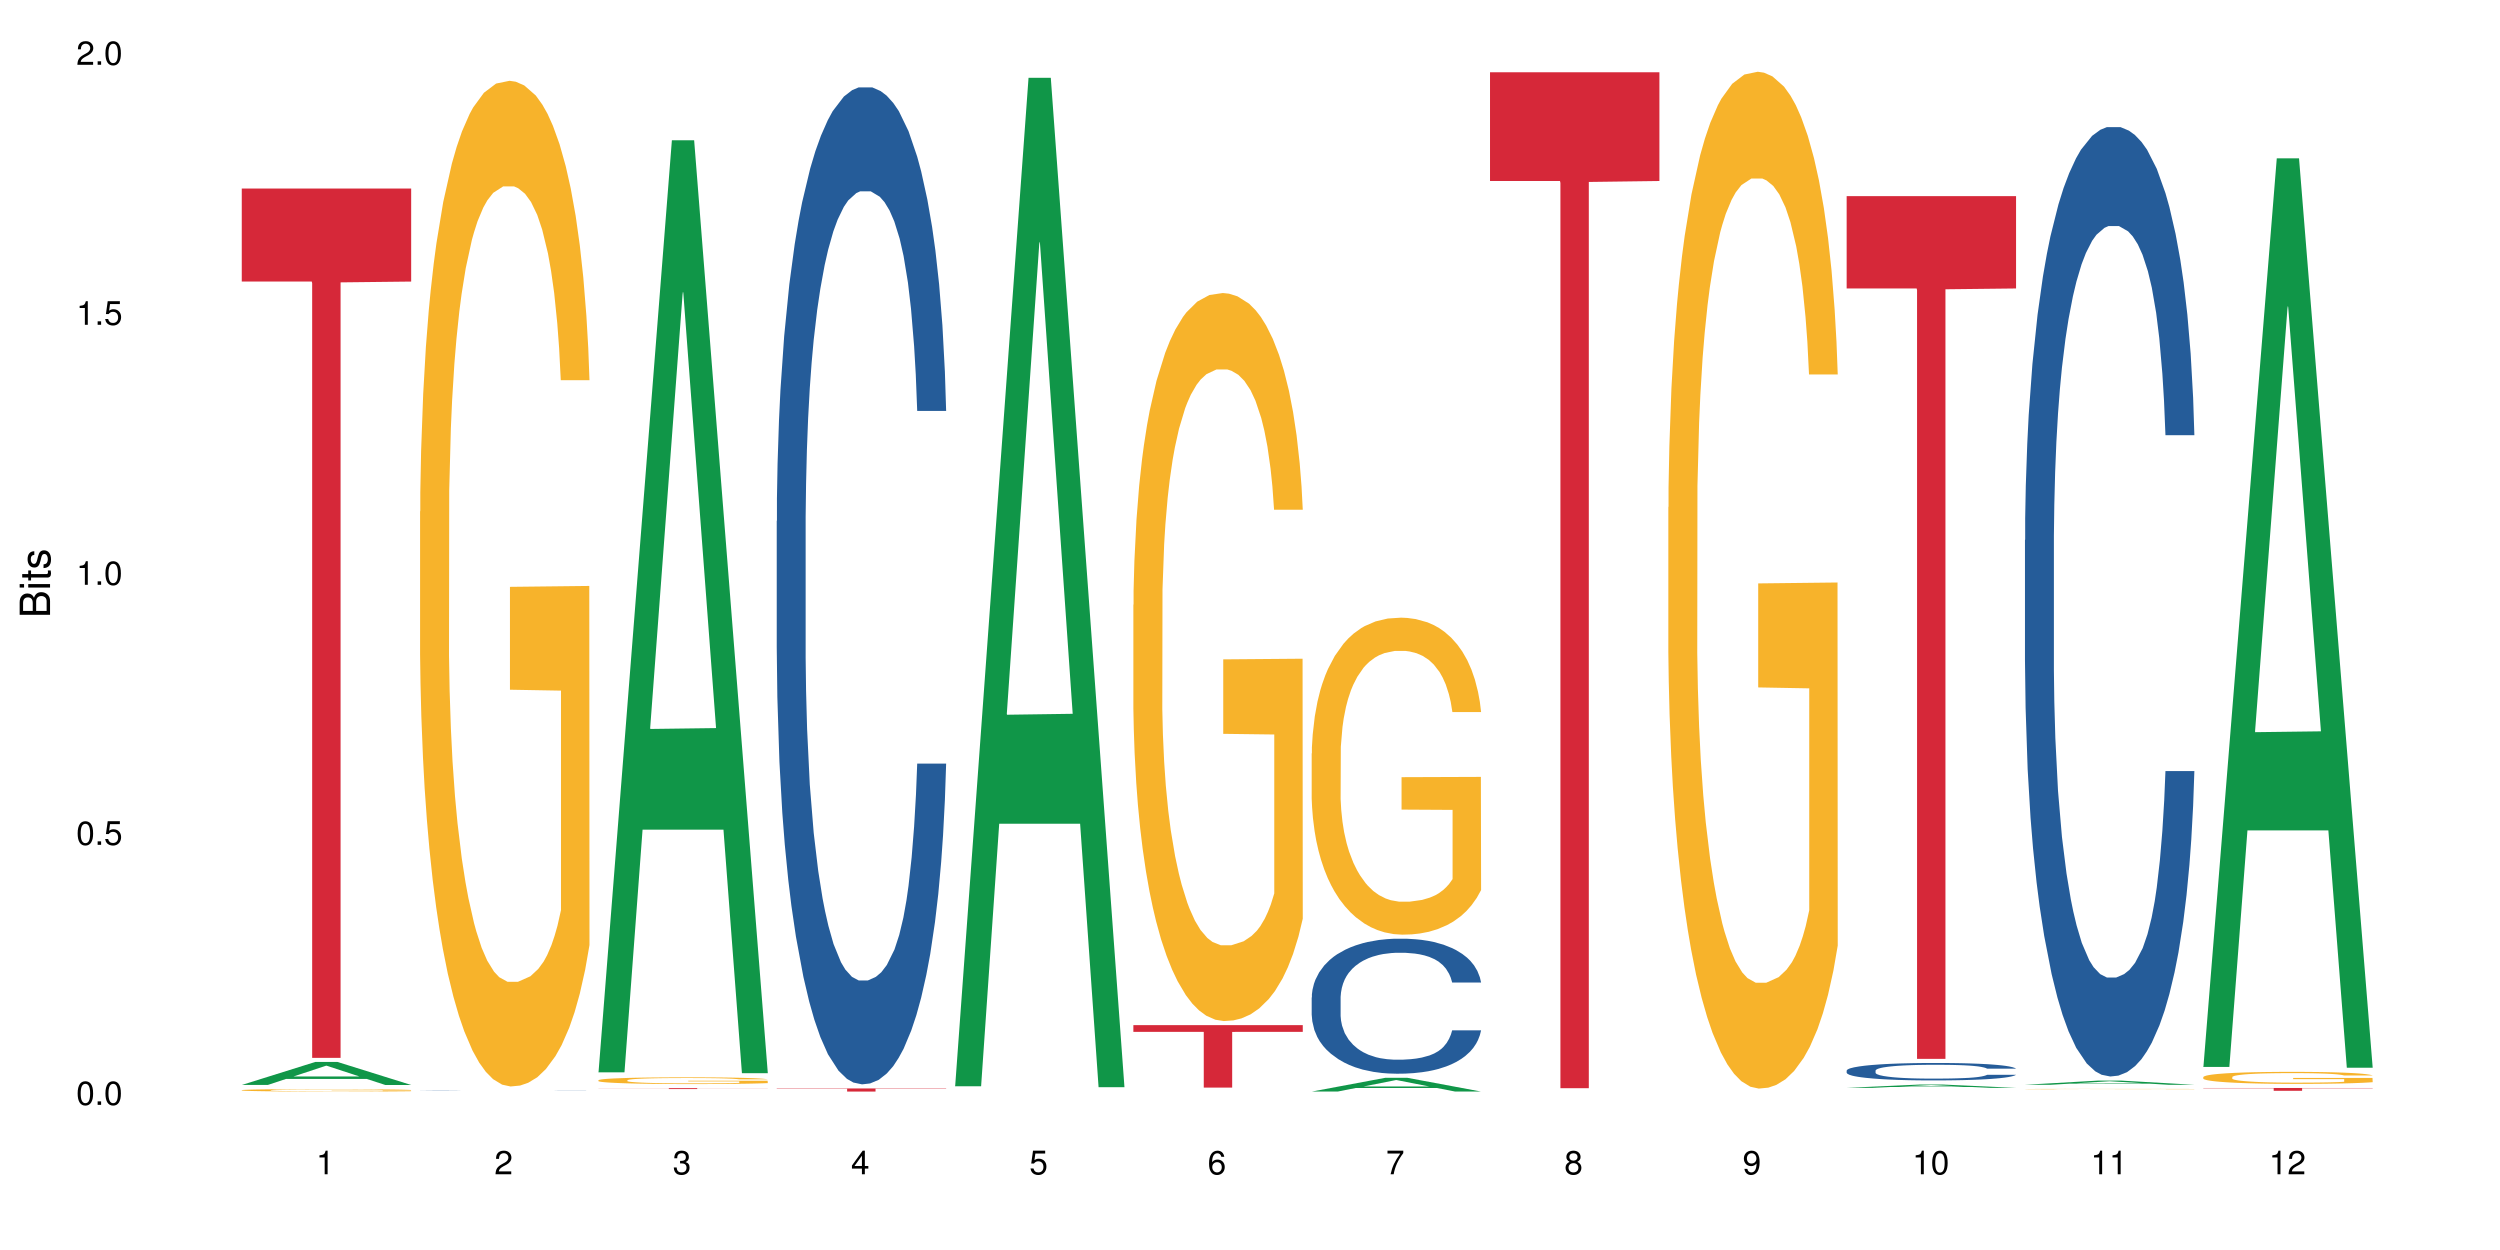 <?xml version="1.0" encoding="UTF-8"?>
<svg xmlns="http://www.w3.org/2000/svg" xmlns:xlink="http://www.w3.org/1999/xlink" width="720pt" height="360pt" viewBox="0 0 720 360" version="1.1">
<defs>
<g>
<symbol overflow="visible" id="glyph0-0">
<path style="stroke:none;" d=""/>
</symbol>
<symbol overflow="visible" id="glyph0-1">
<path style="stroke:none;" d="M 2.641 -6.797 C 2 -6.797 1.422 -6.531 1.078 -6.047 C 0.641 -5.453 0.406 -4.547 0.406 -3.297 C 0.406 -1 1.188 0.219 2.641 0.219 C 4.078 0.219 4.859 -1 4.859 -3.234 C 4.859 -4.562 4.656 -5.438 4.203 -6.047 C 3.844 -6.531 3.281 -6.797 2.641 -6.797 Z M 2.641 -6.047 C 3.547 -6.047 4 -5.125 4 -3.312 C 4 -1.375 3.562 -0.484 2.625 -0.484 C 1.734 -0.484 1.281 -1.422 1.281 -3.281 C 1.281 -5.141 1.734 -6.047 2.641 -6.047 Z M 2.641 -6.047 "/>
</symbol>
<symbol overflow="visible" id="glyph0-2">
<path style="stroke:none;" d="M 1.828 -1 L 0.828 -1 L 0.828 0 L 1.828 0 Z M 1.828 -1 "/>
</symbol>
<symbol overflow="visible" id="glyph0-3">
<path style="stroke:none;" d="M 4.562 -6.797 L 1.062 -6.797 L 0.547 -3.094 L 1.328 -3.094 C 1.719 -3.562 2.047 -3.734 2.578 -3.734 C 3.484 -3.734 4.062 -3.109 4.062 -2.094 C 4.062 -1.125 3.484 -0.531 2.578 -0.531 C 1.828 -0.531 1.375 -0.906 1.188 -1.672 L 0.328 -1.672 C 0.453 -1.109 0.547 -0.844 0.75 -0.594 C 1.125 -0.078 1.828 0.219 2.594 0.219 C 3.969 0.219 4.922 -0.781 4.922 -2.219 C 4.922 -3.562 4.031 -4.484 2.719 -4.484 C 2.25 -4.484 1.859 -4.359 1.469 -4.062 L 1.734 -5.969 L 4.562 -5.969 Z M 4.562 -6.797 "/>
</symbol>
<symbol overflow="visible" id="glyph0-4">
<path style="stroke:none;" d="M 2.484 -4.844 L 2.484 0 L 3.328 0 L 3.328 -6.797 L 2.766 -6.797 C 2.469 -5.75 2.281 -5.609 0.984 -5.453 L 0.984 -4.844 Z M 2.484 -4.844 "/>
</symbol>
<symbol overflow="visible" id="glyph0-5">
<path style="stroke:none;" d="M 4.859 -0.828 L 1.281 -0.828 C 1.359 -1.391 1.672 -1.75 2.5 -2.234 L 3.469 -2.75 C 4.406 -3.266 4.906 -3.969 4.906 -4.812 C 4.906 -5.375 4.672 -5.906 4.266 -6.266 C 3.859 -6.625 3.375 -6.797 2.719 -6.797 C 1.859 -6.797 1.219 -6.5 0.844 -5.922 C 0.609 -5.562 0.5 -5.125 0.484 -4.438 L 1.328 -4.438 C 1.359 -4.906 1.406 -5.188 1.531 -5.406 C 1.75 -5.812 2.188 -6.062 2.703 -6.062 C 3.469 -6.062 4.031 -5.516 4.031 -4.781 C 4.031 -4.25 3.719 -3.797 3.125 -3.438 L 2.234 -2.938 C 0.812 -2.141 0.406 -1.5 0.328 0 L 4.859 0 Z M 4.859 -0.828 "/>
</symbol>
<symbol overflow="visible" id="glyph0-6">
<path style="stroke:none;" d="M 2.125 -3.125 L 2.578 -3.125 C 3.516 -3.125 3.984 -2.703 3.984 -1.891 C 3.984 -1.031 3.469 -0.531 2.578 -0.531 C 1.656 -0.531 1.203 -0.984 1.156 -1.969 L 0.312 -1.969 C 0.344 -1.422 0.438 -1.078 0.609 -0.766 C 0.953 -0.109 1.625 0.219 2.547 0.219 C 3.953 0.219 4.859 -0.609 4.859 -1.906 C 4.859 -2.766 4.516 -3.25 3.703 -3.516 C 4.344 -3.766 4.656 -4.25 4.656 -4.938 C 4.656 -6.109 3.875 -6.797 2.578 -6.797 C 1.203 -6.797 0.484 -6.047 0.453 -4.609 L 1.297 -4.609 C 1.312 -5.016 1.344 -5.25 1.453 -5.453 C 1.641 -5.828 2.062 -6.062 2.594 -6.062 C 3.344 -6.062 3.797 -5.625 3.797 -4.906 C 3.797 -4.422 3.609 -4.141 3.25 -3.984 C 3.016 -3.891 2.719 -3.844 2.125 -3.844 Z M 2.125 -3.125 "/>
</symbol>
<symbol overflow="visible" id="glyph0-7">
<path style="stroke:none;" d="M 3.141 -1.625 L 3.141 0 L 3.984 0 L 3.984 -1.625 L 4.984 -1.625 L 4.984 -2.391 L 3.984 -2.391 L 3.984 -6.797 L 3.359 -6.797 L 0.266 -2.516 L 0.266 -1.625 Z M 3.141 -2.391 L 1 -2.391 L 3.141 -5.359 Z M 3.141 -2.391 "/>
</symbol>
<symbol overflow="visible" id="glyph0-8">
<path style="stroke:none;" d="M 4.781 -5.031 C 4.609 -6.141 3.891 -6.797 2.844 -6.797 C 2.094 -6.797 1.422 -6.438 1.031 -5.828 C 0.609 -5.172 0.406 -4.344 0.406 -3.094 C 0.406 -1.953 0.578 -1.234 0.984 -0.625 C 1.359 -0.078 1.953 0.219 2.703 0.219 C 3.984 0.219 4.922 -0.734 4.922 -2.078 C 4.922 -3.344 4.062 -4.234 2.844 -4.234 C 2.172 -4.234 1.641 -3.969 1.281 -3.469 C 1.281 -5.125 1.828 -6.047 2.797 -6.047 C 3.391 -6.047 3.797 -5.672 3.938 -5.031 Z M 2.734 -3.484 C 3.547 -3.484 4.062 -2.922 4.062 -2 C 4.062 -1.156 3.484 -0.531 2.703 -0.531 C 1.922 -0.531 1.328 -1.188 1.328 -2.047 C 1.328 -2.891 1.906 -3.484 2.734 -3.484 Z M 2.734 -3.484 "/>
</symbol>
<symbol overflow="visible" id="glyph0-9">
<path style="stroke:none;" d="M 4.984 -6.797 L 0.438 -6.797 L 0.438 -5.969 L 4.109 -5.969 C 2.5 -3.656 1.828 -2.234 1.328 0 L 2.219 0 C 2.594 -2.172 3.453 -4.047 4.984 -6.094 Z M 4.984 -6.797 "/>
</symbol>
<symbol overflow="visible" id="glyph0-10">
<path style="stroke:none;" d="M 3.75 -3.578 C 4.453 -4 4.688 -4.344 4.688 -4.984 C 4.688 -6.047 3.844 -6.797 2.641 -6.797 C 1.438 -6.797 0.594 -6.047 0.594 -4.984 C 0.594 -4.359 0.828 -4.016 1.516 -3.578 C 0.734 -3.203 0.359 -2.641 0.359 -1.891 C 0.359 -0.641 1.297 0.219 2.641 0.219 C 3.984 0.219 4.922 -0.641 4.922 -1.875 C 4.922 -2.641 4.531 -3.203 3.75 -3.578 Z M 2.641 -6.047 C 3.359 -6.047 3.812 -5.625 3.812 -4.969 C 3.812 -4.344 3.344 -3.922 2.641 -3.922 C 1.922 -3.922 1.453 -4.344 1.453 -4.984 C 1.453 -5.625 1.922 -6.047 2.641 -6.047 Z M 2.641 -3.203 C 3.484 -3.203 4.062 -2.672 4.062 -1.875 C 4.062 -1.062 3.484 -0.531 2.625 -0.531 C 1.797 -0.531 1.219 -1.078 1.219 -1.875 C 1.219 -2.672 1.797 -3.203 2.641 -3.203 Z M 2.641 -3.203 "/>
</symbol>
<symbol overflow="visible" id="glyph0-11">
<path style="stroke:none;" d="M 0.516 -1.547 C 0.672 -0.438 1.406 0.219 2.438 0.219 C 3.188 0.219 3.859 -0.141 4.266 -0.75 C 4.688 -1.406 4.891 -2.25 4.891 -3.484 C 4.891 -4.625 4.703 -5.359 4.312 -5.953 C 3.938 -6.5 3.344 -6.797 2.594 -6.797 C 1.297 -6.797 0.359 -5.844 0.359 -4.516 C 0.359 -3.25 1.234 -2.344 2.453 -2.344 C 3.094 -2.344 3.562 -2.578 4.016 -3.109 C 4 -1.453 3.469 -0.531 2.5 -0.531 C 1.906 -0.531 1.484 -0.906 1.359 -1.547 Z M 2.578 -6.062 C 3.375 -6.062 3.969 -5.406 3.969 -4.531 C 3.969 -3.688 3.375 -3.094 2.547 -3.094 C 1.734 -3.094 1.234 -3.672 1.234 -4.578 C 1.234 -5.438 1.797 -6.062 2.578 -6.062 Z M 2.578 -6.062 "/>
</symbol>
<symbol overflow="visible" id="glyph1-0">
<path style="stroke:none;" d=""/>
</symbol>
<symbol overflow="visible" id="glyph1-1">
<path style="stroke:none;" d="M 0 -0.953 L 0 -4.891 C 0 -5.719 -0.234 -6.344 -0.734 -6.797 C -1.188 -7.234 -1.812 -7.469 -2.5 -7.469 C -3.547 -7.469 -4.188 -7 -4.625 -5.875 C -4.984 -6.672 -5.641 -7.094 -6.531 -7.094 C -7.156 -7.094 -7.734 -6.859 -8.141 -6.391 C -8.562 -5.938 -8.75 -5.344 -8.75 -4.5 L -8.75 -0.953 Z M -4.984 -2.062 L -7.766 -2.062 L -7.766 -4.219 C -7.766 -4.844 -7.688 -5.203 -7.453 -5.5 C -7.219 -5.812 -6.859 -5.969 -6.375 -5.969 C -5.906 -5.969 -5.531 -5.812 -5.297 -5.5 C -5.062 -5.203 -4.984 -4.844 -4.984 -4.219 Z M -0.984 -2.062 L -4 -2.062 L -4 -4.781 C -4 -5.328 -3.859 -5.688 -3.578 -5.953 C -3.297 -6.219 -2.922 -6.359 -2.484 -6.359 C -2.062 -6.359 -1.688 -6.219 -1.406 -5.953 C -1.109 -5.688 -0.984 -5.328 -0.984 -4.781 Z M -0.984 -2.062 "/>
</symbol>
<symbol overflow="visible" id="glyph1-2">
<path style="stroke:none;" d="M -6.281 -1.797 L -6.281 -0.797 L 0 -0.797 L 0 -1.797 Z M -8.75 -1.797 L -8.75 -0.797 L -7.484 -0.797 L -7.484 -1.797 Z M -8.75 -1.797 "/>
</symbol>
<symbol overflow="visible" id="glyph1-3">
<path style="stroke:none;" d="M -6.281 -3.047 L -6.281 -2.016 L -8.016 -2.016 L -8.016 -1.016 L -6.281 -1.016 L -6.281 -0.172 L -5.469 -0.172 L -5.469 -1.016 L -0.719 -1.016 C -0.078 -1.016 0.281 -1.453 0.281 -2.234 C 0.281 -2.469 0.25 -2.719 0.188 -3.047 L -0.641 -3.047 C -0.609 -2.922 -0.594 -2.766 -0.594 -2.562 C -0.594 -2.141 -0.719 -2.016 -1.156 -2.016 L -5.469 -2.016 L -5.469 -3.047 Z M -6.281 -3.047 "/>
</symbol>
<symbol overflow="visible" id="glyph1-4">
<path style="stroke:none;" d="M -4.531 -5.25 C -5.766 -5.25 -6.469 -4.422 -6.469 -2.969 C -6.469 -1.516 -5.719 -0.562 -4.547 -0.562 C -3.562 -0.562 -3.094 -1.062 -2.734 -2.562 L -2.516 -3.484 C -2.344 -4.188 -2.094 -4.469 -1.625 -4.469 C -1.047 -4.469 -0.641 -3.875 -0.641 -3 C -0.641 -2.453 -0.797 -2 -1.062 -1.75 C -1.25 -1.594 -1.422 -1.531 -1.875 -1.469 L -1.875 -0.406 C -0.422 -0.453 0.281 -1.266 0.281 -2.922 C 0.281 -4.5 -0.5 -5.516 -1.719 -5.516 C -2.656 -5.516 -3.172 -4.984 -3.469 -3.734 L -3.703 -2.766 C -3.891 -1.953 -4.156 -1.609 -4.594 -1.609 C -5.172 -1.609 -5.547 -2.125 -5.547 -2.938 C -5.547 -3.75 -5.203 -4.172 -4.531 -4.203 Z M -4.531 -5.25 "/>
</symbol>
</g>
</defs>
<g id="surface93441">
<rect x="0" y="0" width="720" height="360" style="fill:rgb(100%,100%,100%);fill-opacity:1;stroke:none;"/>
<path style=" stroke:none;fill-rule:nonzero;fill:rgb(6.275%,58.824%,28.235%);fill-opacity:1;" d="M 69.629 312.465 L 69.68 312.457 L 90.793 305.844 L 97.203 305.844 L 118.418 312.473 L 110.965 312.473 L 105.648 310.742 L 82.348 310.742 L 77.137 312.465 L 69.629 312.465 L 84.59 310.023 L 103.512 310.02 L 94.074 306.926 L 93.973 306.918 L 93.867 306.938 L 84.535 310.02 L 84.59 310.023 Z M 69.629 312.465 "/>
<path style=" stroke:none;fill-rule:nonzero;fill:rgb(96.863%,70.196%,16.863%);fill-opacity:1;" d="M 69.629 313.961 L 69.688 313.957 L 69.688 313.945 L 69.926 313.914 L 70.523 313.875 L 71.297 313.84 L 72.129 313.816 L 72.664 313.801 L 73.555 313.781 L 74.328 313.766 L 76.293 313.738 L 78.793 313.711 L 80.16 313.699 L 81.707 313.688 L 83.91 313.676 L 84.922 313.672 L 88.016 313.66 L 91.523 313.652 L 99.617 313.652 L 102.949 313.66 L 104.852 313.668 L 106.34 313.676 L 107.887 313.684 L 109.789 313.695 L 111.574 313.711 L 113.004 313.727 L 114.43 313.746 L 115.621 313.77 L 116.633 313.793 L 117.523 313.82 L 118.062 313.844 L 118.418 313.863 L 110.148 313.863 L 109.672 313.844 L 109.137 313.824 L 108.242 313.801 L 107.352 313.785 L 106.457 313.773 L 104.793 313.758 L 103.363 313.746 L 101.578 313.738 L 99.855 313.73 L 97.891 313.727 L 93.547 313.727 L 90.691 313.73 L 89.027 313.738 L 87.836 313.742 L 86.168 313.75 L 85.16 313.758 L 84.562 313.766 L 82.777 313.785 L 81.59 313.805 L 80.934 313.816 L 80.102 313.836 L 79.508 313.852 L 78.852 313.879 L 78.496 313.898 L 78.02 313.945 L 77.961 314.062 L 78.137 314.086 L 78.496 314.113 L 78.969 314.137 L 79.684 314.164 L 80.398 314.184 L 81.648 314.207 L 82.719 314.227 L 83.551 314.234 L 85.16 314.254 L 85.812 314.258 L 87.359 314.27 L 88.965 314.281 L 90.93 314.289 L 92.418 314.293 L 94.797 314.297 L 97.832 314.297 L 101.402 314.293 L 103.664 314.285 L 105.211 314.281 L 106.219 314.277 L 107.469 314.27 L 108.363 314.262 L 109.195 314.254 L 110.207 314.246 L 110.207 314.086 L 95.512 314.086 L 95.512 314.012 L 118.359 314.012 L 118.418 314.27 L 117.168 314.289 L 115.621 314.305 L 114.133 314.316 L 112.586 314.328 L 110.387 314.34 L 108.602 314.348 L 105.863 314.359 L 103.363 314.363 L 100.746 314.367 L 98.426 314.371 L 93.25 314.371 L 90.633 314.367 L 88.551 314.359 L 86.645 314.355 L 84.742 314.344 L 82.363 314.332 L 80.816 314.32 L 79.207 314.305 L 77.602 314.289 L 76.176 314.273 L 74.27 314.242 L 73.258 314.223 L 72.309 314.199 L 71.594 314.18 L 70.938 314.156 L 70.461 314.137 L 69.988 314.105 L 69.75 314.082 L 69.629 314.062 Z M 69.629 313.961 "/>
<path style=" stroke:none;fill-rule:nonzero;fill:rgb(83.922%,15.686%,22.353%);fill-opacity:1;" d="M 69.629 54.289 L 118.418 54.289 L 118.418 81.09 L 98.086 81.324 L 98.086 304.664 L 89.902 304.664 L 89.902 81.559 L 89.785 81.09 L 69.629 81.09 Z M 69.629 54.289 "/>
<path style=" stroke:none;fill-rule:nonzero;fill:rgb(14.51%,36.078%,60%);fill-opacity:1;" d="M 120.984 314.117 L 121.047 314.117 L 121.223 314.113 L 121.641 314.109 L 122.055 314.109 L 123.129 314.105 L 124.613 314.102 L 126.16 314.098 L 127.293 314.094 L 128.305 314.094 L 130.625 314.09 L 133.719 314.09 L 135.684 314.086 L 156.148 314.086 L 158.945 314.09 L 162.574 314.09 L 164.359 314.094 L 165.727 314.094 L 166.68 314.098 L 167.75 314.102 L 168.703 314.102 L 169.418 314.105 L 169.773 314.109 L 161.445 314.109 L 161.027 314.105 L 160.551 314.105 L 159.66 314.102 L 158.766 314.102 L 157.516 314.098 L 156.387 314.098 L 154.84 314.094 L 137.289 314.094 L 135.801 314.098 L 134.789 314.098 L 133.539 314.102 L 132.648 314.102 L 131.637 314.105 L 131.039 314.105 L 130.504 314.109 L 130.031 314.109 L 129.672 314.113 L 129.434 314.113 L 129.316 314.117 L 129.316 314.129 L 129.434 314.133 L 129.73 314.133 L 130.504 314.137 L 131.637 314.141 L 132.945 314.145 L 134.195 314.148 L 135.859 314.148 L 137.348 314.152 L 154.898 314.152 L 156.27 314.148 L 158.352 314.148 L 158.945 314.145 L 159.84 314.145 L 160.551 314.141 L 161.086 314.141 L 161.445 314.137 L 169.773 314.137 L 169.418 314.141 L 168.883 314.141 L 168.348 314.145 L 167.512 314.148 L 166.562 314.148 L 165.191 314.152 L 164.062 314.152 L 162.574 314.156 L 159.719 314.156 L 157.516 314.16 L 135.742 314.16 L 133.539 314.156 L 130.328 314.156 L 128.66 314.152 L 126.52 314.148 L 125.211 314.148 L 124.316 314.145 L 123.305 314.145 L 122.594 314.141 L 121.758 314.137 L 121.164 314.133 L 120.984 314.129 Z M 120.984 314.117 "/>
<path style=" stroke:none;fill-rule:nonzero;fill:rgb(96.863%,70.196%,16.863%);fill-opacity:1;" d="M 120.984 147.324 L 121.047 147.059 L 121.047 141.77 L 121.281 129.867 L 121.879 113.469 L 122.652 99.977 L 123.484 89.398 L 124.02 83.844 L 124.914 75.906 L 125.688 70.09 L 127.648 58.184 L 130.148 47.074 L 131.516 42.316 L 133.062 37.82 L 135.266 32.793 L 136.277 30.941 L 139.371 26.711 L 142.883 24.062 L 146.75 23.27 L 148.535 23.535 L 150.973 24.594 L 154.305 27.504 L 156.207 30.148 L 157.695 32.793 L 159.242 36.23 L 161.148 41.523 L 162.934 47.871 L 164.359 54.219 L 165.789 62.152 L 166.977 70.617 L 167.988 79.875 L 168.883 90.984 L 169.418 100.242 L 169.773 109.5 L 161.504 109.5 L 161.027 100.242 L 160.492 93.102 L 159.602 84.371 L 158.707 78.023 L 157.816 72.996 L 156.148 66.121 L 154.723 61.887 L 152.938 58.184 L 151.211 55.805 L 149.246 54.219 L 148.059 53.688 L 144.902 53.688 L 142.047 55.539 L 140.383 57.656 L 139.191 59.773 L 137.527 63.738 L 136.516 66.914 L 135.918 69.031 L 134.133 77.23 L 132.945 84.637 L 132.289 89.66 L 131.457 97.598 L 130.863 104.738 L 130.207 115.32 L 129.852 123.254 L 129.375 141.242 L 129.316 188.852 L 129.492 198.902 L 129.852 209.746 L 130.328 219.27 L 131.039 229.32 L 131.754 236.992 L 133.004 247.309 L 134.074 254.184 L 134.906 258.68 L 136.516 265.824 L 137.168 268.203 L 138.715 272.965 L 140.324 276.668 L 142.285 279.84 L 143.773 281.43 L 146.152 282.75 L 149.188 282.75 L 152.758 281.164 L 155.02 279.047 L 156.566 276.934 L 157.578 275.082 L 158.828 272.172 L 159.719 269.527 L 160.551 266.617 L 161.562 262.121 L 161.562 198.902 L 146.867 198.637 L 146.867 169.012 L 169.715 168.75 L 169.773 272.172 L 168.523 279.312 L 166.977 286.191 L 165.492 291.48 L 163.941 295.977 L 161.742 301.004 L 159.957 304.176 L 157.219 307.879 L 154.723 310.262 L 152.102 311.848 L 149.781 312.641 L 147.047 312.906 L 144.605 312.375 L 141.988 310.789 L 139.906 308.672 L 138.004 306.027 L 136.098 302.59 L 133.719 297.035 L 132.172 292.539 L 130.566 286.984 L 128.957 280.371 L 127.531 273.23 L 126.578 267.676 L 125.625 261.328 L 124.613 253.391 L 123.664 244.398 L 122.949 236.199 L 122.293 226.941 L 121.82 218.211 L 121.344 206.309 L 121.105 196.785 L 120.984 188.586 Z M 120.984 147.324 "/>
<path style=" stroke:none;fill-rule:nonzero;fill:rgb(6.275%,58.824%,28.235%);fill-opacity:1;" d="M 172.344 308.836 L 172.395 308.582 L 193.504 40.398 L 199.914 40.398 L 221.129 309.09 L 213.676 309.09 L 208.359 238.953 L 185.059 238.953 L 179.848 308.836 L 172.344 308.836 L 187.301 209.938 L 206.223 209.688 L 196.789 84.297 L 196.684 84.047 L 196.578 84.801 L 187.25 209.688 L 187.301 209.938 Z M 172.344 308.836 "/>
<path style=" stroke:none;fill-rule:nonzero;fill:rgb(96.863%,70.196%,16.863%);fill-opacity:1;" d="M 172.344 311.102 L 172.402 311.098 L 172.402 311.062 L 172.641 310.984 L 173.234 310.871 L 174.008 310.781 L 174.84 310.711 L 175.375 310.676 L 176.27 310.621 L 177.043 310.582 L 179.004 310.504 L 181.504 310.426 L 182.875 310.395 L 184.422 310.367 L 186.621 310.332 L 187.633 310.32 L 190.727 310.293 L 194.238 310.273 L 198.105 310.27 L 199.891 310.27 L 202.328 310.277 L 205.66 310.297 L 207.566 310.312 L 209.051 310.332 L 210.598 310.355 L 212.504 310.391 L 214.289 310.434 L 215.715 310.477 L 217.145 310.527 L 218.336 310.586 L 219.344 310.648 L 220.238 310.723 L 220.773 310.785 L 221.129 310.848 L 212.859 310.848 L 212.383 310.785 L 211.848 310.734 L 210.957 310.676 L 210.062 310.637 L 209.172 310.602 L 207.504 310.555 L 206.078 310.527 L 204.293 310.504 L 202.566 310.484 L 200.605 310.477 L 199.414 310.473 L 196.262 310.473 L 193.402 310.484 L 191.738 310.5 L 190.547 310.512 L 188.883 310.539 L 187.871 310.562 L 187.277 310.574 L 185.492 310.629 L 184.301 310.68 L 183.648 310.715 L 182.812 310.766 L 182.219 310.812 L 181.562 310.887 L 181.207 310.938 L 180.73 311.059 L 180.672 311.379 L 180.852 311.445 L 181.207 311.52 L 181.684 311.582 L 182.398 311.648 L 183.109 311.699 L 184.359 311.77 L 185.43 311.816 L 186.266 311.848 L 187.871 311.895 L 188.527 311.91 L 190.074 311.941 L 191.68 311.969 L 193.641 311.988 L 195.129 312 L 197.508 312.008 L 200.543 312.008 L 204.113 311.996 L 206.375 311.984 L 207.922 311.969 L 208.934 311.957 L 210.184 311.938 L 211.074 311.918 L 211.906 311.898 L 212.918 311.871 L 212.918 311.445 L 198.223 311.445 L 198.223 311.246 L 221.07 311.242 L 221.129 311.938 L 219.883 311.984 L 218.336 312.031 L 216.848 312.066 L 215.301 312.098 L 213.098 312.129 L 211.312 312.152 L 208.578 312.176 L 206.078 312.191 L 203.461 312.203 L 201.141 312.207 L 198.402 312.211 L 195.961 312.207 L 193.344 312.195 L 191.262 312.18 L 189.359 312.164 L 187.453 312.141 L 185.074 312.102 L 183.527 312.074 L 181.922 312.035 L 180.316 311.992 L 178.887 311.945 L 177.934 311.906 L 176.984 311.863 L 175.973 311.812 L 175.02 311.75 L 174.305 311.695 L 173.652 311.633 L 173.176 311.574 L 172.699 311.496 L 172.461 311.43 L 172.344 311.375 Z M 172.344 311.102 "/>
<path style=" stroke:none;fill-rule:nonzero;fill:rgb(83.922%,15.686%,22.353%);fill-opacity:1;" d="M 172.344 313.391 L 221.129 313.391 L 221.129 313.418 L 200.797 313.418 L 200.797 313.648 L 192.617 313.648 L 192.617 313.418 L 172.344 313.418 Z M 172.344 313.391 "/>
<path style=" stroke:none;fill-rule:nonzero;fill:rgb(14.51%,36.078%,60%);fill-opacity:1;" d="M 223.699 150.102 L 223.758 149.84 L 223.758 143.543 L 223.938 133.57 L 224.352 120.973 L 224.77 112.312 L 225.84 96.828 L 227.328 81.867 L 228.875 70.32 L 230.004 63.496 L 231.016 58.246 L 233.336 48.535 L 234.824 43.551 L 236.43 39.09 L 238.395 34.625 L 239.82 32.004 L 243.035 27.805 L 245.414 25.965 L 247.258 25.18 L 251.246 25.18 L 253.625 26.23 L 255.352 27.539 L 257.254 29.641 L 258.863 32.004 L 261.656 37.777 L 264.156 45.125 L 265.289 49.324 L 267.074 57.461 L 268.441 65.332 L 269.395 72.156 L 270.465 81.867 L 271.414 93.676 L 272.129 107.062 L 272.488 118.348 L 264.156 118.348 L 263.742 107.848 L 263.266 99.715 L 262.371 88.953 L 261.48 81.344 L 260.23 73.73 L 259.102 68.746 L 257.551 63.758 L 256.184 60.609 L 254.758 58.246 L 253.387 56.672 L 250.77 55.098 L 247.734 55.098 L 246.605 55.621 L 244.285 57.723 L 243.035 59.559 L 241.25 63.234 L 240 66.645 L 238.512 71.895 L 237.5 76.355 L 236.254 83.18 L 235.359 89.215 L 234.348 97.875 L 233.754 104.438 L 233.219 111.785 L 232.742 120.445 L 232.387 129.633 L 232.148 139.344 L 232.027 148.789 L 232.027 189.469 L 232.148 198.918 L 232.445 209.941 L 233.219 225.949 L 234.348 239.859 L 235.656 250.883 L 236.906 258.758 L 237.621 262.43 L 238.574 266.629 L 240.059 271.879 L 242.203 277.129 L 243.453 279.227 L 245.355 281.328 L 247.32 282.375 L 249.938 282.375 L 252.258 281.328 L 253.805 280.016 L 255.41 277.914 L 257.613 273.453 L 258.98 269.254 L 260.172 264.266 L 261.062 259.281 L 261.656 255.082 L 262.551 246.945 L 263.266 238.023 L 263.801 228.836 L 264.156 219.914 L 272.488 219.914 L 272.129 230.41 L 271.594 240.648 L 271.059 248.258 L 270.227 257.445 L 269.273 265.578 L 267.906 274.766 L 266.773 280.801 L 265.289 287.363 L 263.918 292.348 L 262.43 296.812 L 260.23 302.059 L 258.801 304.684 L 257.254 307.047 L 255.41 309.145 L 253.09 310.984 L 250.59 312.031 L 248.27 312.297 L 245.773 311.77 L 243.926 310.719 L 241.488 308.359 L 238.453 303.633 L 236.254 298.648 L 234.527 293.66 L 233.039 288.414 L 231.375 281.328 L 229.23 269.777 L 227.922 260.855 L 227.031 253.508 L 226.02 243.273 L 225.305 234.086 L 224.473 219.391 L 223.875 200.754 L 223.699 186.32 Z M 223.699 150.102 "/>
<path style=" stroke:none;fill-rule:nonzero;fill:rgb(83.922%,15.686%,22.353%);fill-opacity:1;" d="M 223.699 313.473 L 272.488 313.473 L 272.488 313.57 L 252.152 313.57 L 252.152 314.371 L 243.973 314.371 L 243.973 313.57 L 223.699 313.57 Z M 223.699 313.473 "/>
<path style=" stroke:none;fill-rule:nonzero;fill:rgb(6.275%,58.824%,28.235%);fill-opacity:1;" d="M 275.055 312.848 L 275.105 312.578 L 296.219 22.41 L 302.629 22.41 L 323.844 313.121 L 316.391 313.121 L 311.074 237.238 L 287.773 237.238 L 282.559 312.848 L 275.055 312.848 L 290.016 205.844 L 308.934 205.574 L 299.5 69.906 L 299.398 69.633 L 299.293 70.453 L 289.961 205.574 L 290.016 205.844 Z M 275.055 312.848 "/>
<path style=" stroke:none;fill-rule:nonzero;fill:rgb(96.863%,70.196%,16.863%);fill-opacity:1;" d="M 326.41 174.195 L 326.469 174.004 L 326.469 170.176 L 326.707 161.559 L 327.305 149.688 L 328.078 139.922 L 328.91 132.262 L 329.445 128.238 L 330.336 122.496 L 331.109 118.281 L 333.074 109.668 L 335.574 101.625 L 336.941 98.176 L 338.488 94.922 L 340.691 91.285 L 341.703 89.941 L 344.797 86.879 L 348.305 84.965 L 352.172 84.391 L 353.957 84.582 L 356.398 85.348 L 359.73 87.453 L 361.633 89.367 L 363.121 91.285 L 364.668 93.773 L 366.57 97.602 L 368.355 102.199 L 369.785 106.793 L 371.215 112.539 L 372.402 118.664 L 373.414 125.367 L 374.309 133.41 L 374.844 140.113 L 375.199 146.812 L 366.93 146.812 L 366.453 140.113 L 365.918 134.941 L 365.023 128.621 L 364.133 124.027 L 363.238 120.391 L 361.574 115.41 L 360.145 112.348 L 358.359 109.668 L 356.637 107.941 L 354.672 106.793 L 353.484 106.41 L 350.328 106.41 L 347.473 107.75 L 345.809 109.281 L 344.617 110.816 L 342.953 113.688 L 341.941 115.984 L 341.344 117.516 L 339.559 123.453 L 338.371 128.812 L 337.715 132.453 L 336.883 138.195 L 336.289 143.367 L 335.633 151.027 L 335.277 156.77 L 334.801 169.793 L 334.742 204.258 L 334.918 211.535 L 335.277 219.387 L 335.754 226.281 L 336.465 233.555 L 337.18 239.109 L 338.43 246.578 L 339.5 251.555 L 340.332 254.812 L 341.941 259.98 L 342.594 261.703 L 344.141 265.152 L 345.746 267.832 L 347.711 270.129 L 349.199 271.277 L 351.578 272.234 L 354.613 272.234 L 358.184 271.086 L 360.445 269.555 L 361.992 268.023 L 363.004 266.684 L 364.25 264.578 L 365.145 262.66 L 365.977 260.555 L 366.988 257.301 L 366.988 211.535 L 352.293 211.344 L 352.293 189.898 L 375.141 189.707 L 375.199 264.578 L 373.949 269.746 L 372.402 274.727 L 370.914 278.555 L 369.367 281.809 L 367.168 285.449 L 365.383 287.746 L 362.645 290.426 L 360.145 292.148 L 357.527 293.301 L 355.207 293.875 L 352.473 294.066 L 350.031 293.684 L 347.414 292.531 L 345.332 291 L 343.426 289.086 L 341.523 286.598 L 339.145 282.574 L 337.598 279.32 L 335.988 275.301 L 334.383 270.512 L 332.957 265.344 L 332.004 261.32 L 331.051 256.727 L 330.039 250.98 L 329.09 244.469 L 328.375 238.535 L 327.719 231.832 L 327.242 225.516 L 326.77 216.898 L 326.531 210.004 L 326.41 204.066 Z M 326.41 174.195 "/>
<path style=" stroke:none;fill-rule:nonzero;fill:rgb(83.922%,15.686%,22.353%);fill-opacity:1;" d="M 326.41 295.246 L 375.199 295.246 L 375.199 297.172 L 354.867 297.188 L 354.867 313.234 L 346.684 313.234 L 346.684 297.203 L 346.566 297.172 L 326.41 297.172 Z M 326.41 295.246 "/>
<path style=" stroke:none;fill-rule:nonzero;fill:rgb(6.275%,58.824%,28.235%);fill-opacity:1;" d="M 377.766 314.367 L 377.82 314.363 L 398.93 310.414 L 405.34 310.414 L 426.555 314.371 L 419.102 314.371 L 413.785 313.336 L 390.484 313.336 L 385.273 314.367 L 377.766 314.367 L 392.727 312.91 L 411.648 312.906 L 402.215 311.059 L 402.109 311.055 L 402.004 311.066 L 392.676 312.906 L 392.727 312.91 Z M 377.766 314.367 "/>
<path style=" stroke:none;fill-rule:nonzero;fill:rgb(14.51%,36.078%,60%);fill-opacity:1;" d="M 377.766 287.277 L 377.828 287.242 L 377.828 286.387 L 378.004 285.039 L 378.422 283.332 L 378.84 282.16 L 379.91 280.062 L 381.395 278.039 L 382.945 276.477 L 384.074 275.551 L 385.086 274.84 L 387.406 273.527 L 388.895 272.852 L 390.5 272.246 L 392.465 271.645 L 393.891 271.289 L 397.105 270.719 L 399.484 270.473 L 401.328 270.363 L 405.316 270.363 L 407.695 270.508 L 409.422 270.684 L 411.324 270.969 L 412.93 271.289 L 415.727 272.07 L 418.227 273.066 L 419.355 273.633 L 421.141 274.734 L 422.508 275.801 L 423.461 276.723 L 424.531 278.039 L 425.484 279.637 L 426.199 281.449 L 426.555 282.977 L 418.227 282.977 L 417.809 281.555 L 417.332 280.453 L 416.441 278.996 L 415.547 277.969 L 414.301 276.938 L 413.168 276.262 L 411.621 275.586 L 410.254 275.16 L 408.824 274.84 L 407.457 274.629 L 404.84 274.414 L 401.805 274.414 L 400.676 274.484 L 398.352 274.77 L 397.105 275.02 L 395.32 275.516 L 394.07 275.977 L 392.582 276.688 L 391.57 277.293 L 390.32 278.215 L 389.43 279.035 L 388.418 280.207 L 387.824 281.094 L 387.285 282.09 L 386.812 283.262 L 386.453 284.504 L 386.215 285.82 L 386.098 287.098 L 386.098 292.605 L 386.215 293.883 L 386.512 295.375 L 387.285 297.543 L 388.418 299.426 L 389.727 300.918 L 390.977 301.984 L 391.691 302.48 L 392.641 303.051 L 394.129 303.762 L 396.27 304.473 L 397.52 304.758 L 399.426 305.039 L 401.387 305.184 L 404.004 305.184 L 406.328 305.039 L 407.875 304.863 L 409.48 304.578 L 411.68 303.977 L 413.051 303.406 L 414.238 302.73 L 415.133 302.055 L 415.727 301.488 L 416.621 300.387 L 417.332 299.18 L 417.867 297.934 L 418.227 296.727 L 426.555 296.727 L 426.199 298.148 L 425.664 299.535 L 425.129 300.562 L 424.293 301.809 L 423.344 302.91 L 421.973 304.152 L 420.844 304.969 L 419.355 305.859 L 417.988 306.531 L 416.5 307.137 L 414.301 307.848 L 412.871 308.203 L 411.324 308.523 L 409.48 308.805 L 407.16 309.055 L 404.66 309.199 L 402.34 309.234 L 399.84 309.16 L 397.996 309.02 L 395.559 308.699 L 392.523 308.059 L 390.32 307.387 L 388.598 306.711 L 387.109 306 L 385.441 305.039 L 383.301 303.477 L 381.992 302.27 L 381.098 301.273 L 380.086 299.891 L 379.375 298.645 L 378.539 296.656 L 377.945 294.133 L 377.766 292.18 Z M 377.766 287.277 "/>
<path style=" stroke:none;fill-rule:nonzero;fill:rgb(96.863%,70.196%,16.863%);fill-opacity:1;" d="M 377.766 216.988 L 377.828 216.906 L 377.828 215.238 L 378.066 211.488 L 378.66 206.316 L 379.434 202.066 L 380.266 198.73 L 380.801 196.98 L 381.695 194.477 L 382.469 192.645 L 384.43 188.891 L 386.93 185.391 L 388.297 183.887 L 389.844 182.469 L 392.047 180.887 L 393.059 180.305 L 396.152 178.969 L 399.664 178.137 L 403.531 177.883 L 405.316 177.969 L 407.754 178.301 L 411.086 179.219 L 412.988 180.051 L 414.477 180.887 L 416.023 181.969 L 417.93 183.637 L 419.715 185.641 L 421.141 187.641 L 422.57 190.141 L 423.758 192.809 L 424.77 195.727 L 425.664 199.23 L 426.199 202.148 L 426.555 205.066 L 418.285 205.066 L 417.809 202.148 L 417.273 199.898 L 416.383 197.145 L 415.488 195.145 L 414.598 193.559 L 412.93 191.391 L 411.504 190.059 L 409.719 188.891 L 407.992 188.141 L 406.027 187.641 L 404.84 187.473 L 401.684 187.473 L 398.828 188.059 L 397.164 188.723 L 395.973 189.391 L 394.309 190.641 L 393.297 191.641 L 392.699 192.309 L 390.918 194.895 L 389.727 197.23 L 389.07 198.812 L 388.238 201.312 L 387.645 203.566 L 386.988 206.902 L 386.633 209.402 L 386.156 215.07 L 386.098 230.078 L 386.273 233.25 L 386.633 236.668 L 387.109 239.668 L 387.824 242.836 L 388.535 245.254 L 389.785 248.508 L 390.855 250.676 L 391.691 252.094 L 393.297 254.344 L 393.949 255.094 L 395.496 256.594 L 397.105 257.762 L 399.066 258.762 L 400.555 259.262 L 402.934 259.68 L 405.969 259.68 L 409.539 259.18 L 411.801 258.512 L 413.348 257.844 L 414.359 257.262 L 415.609 256.344 L 416.5 255.512 L 417.332 254.594 L 418.344 253.176 L 418.344 233.25 L 403.648 233.164 L 403.648 223.828 L 426.496 223.742 L 426.555 256.344 L 425.305 258.594 L 423.758 260.762 L 422.273 262.43 L 420.727 263.848 L 418.523 265.434 L 416.738 266.434 L 414 267.602 L 411.504 268.352 L 408.883 268.852 L 406.562 269.102 L 403.828 269.184 L 401.387 269.02 L 398.77 268.52 L 396.688 267.852 L 394.785 267.016 L 392.879 265.934 L 390.5 264.184 L 388.953 262.766 L 387.348 261.012 L 385.738 258.93 L 384.312 256.68 L 383.359 254.926 L 382.406 252.926 L 381.395 250.426 L 380.445 247.59 L 379.73 245.004 L 379.074 242.086 L 378.602 239.336 L 378.125 235.582 L 377.887 232.582 L 377.766 229.996 Z M 377.766 216.988 "/>
<path style=" stroke:none;fill-rule:nonzero;fill:rgb(83.922%,15.686%,22.353%);fill-opacity:1;" d="M 429.125 20.809 L 477.91 20.809 L 477.91 52.129 L 457.578 52.402 L 457.578 313.395 L 449.398 313.395 L 449.398 52.676 L 449.277 52.129 L 429.125 52.129 Z M 429.125 20.809 "/>
<path style=" stroke:none;fill-rule:nonzero;fill:rgb(96.863%,70.196%,16.863%);fill-opacity:1;" d="M 480.48 146.094 L 480.539 145.824 L 480.539 140.477 L 480.777 128.441 L 481.371 111.859 L 482.145 98.223 L 482.98 87.523 L 483.516 81.906 L 484.406 73.883 L 485.18 68 L 487.145 55.965 L 489.641 44.734 L 491.012 39.918 L 492.559 35.371 L 494.758 30.289 L 495.77 28.418 L 498.863 24.141 L 502.375 21.465 L 506.242 20.664 L 508.027 20.93 L 510.465 22 L 513.797 24.941 L 515.703 27.617 L 517.191 30.289 L 518.738 33.77 L 520.641 39.117 L 522.426 45.535 L 523.855 51.953 L 525.281 59.977 L 526.473 68.535 L 527.484 77.895 L 528.375 89.129 L 528.91 98.488 L 529.27 107.848 L 520.996 107.848 L 520.523 98.488 L 519.988 91.27 L 519.094 82.441 L 518.203 76.023 L 517.309 70.941 L 515.645 63.988 L 514.215 59.711 L 512.43 55.965 L 510.703 53.559 L 508.742 51.953 L 507.551 51.418 L 504.398 51.418 L 501.543 53.289 L 499.875 55.43 L 498.688 57.57 L 497.02 61.582 L 496.008 64.789 L 495.414 66.93 L 493.629 75.223 L 492.438 82.711 L 491.785 87.789 L 490.953 95.812 L 490.355 103.035 L 489.703 113.734 L 489.344 121.758 L 488.867 139.941 L 488.809 188.082 L 488.988 198.246 L 489.344 209.211 L 489.82 218.836 L 490.535 229 L 491.25 236.758 L 492.5 247.188 L 493.57 254.141 L 494.402 258.688 L 496.008 265.906 L 496.664 268.312 L 498.211 273.129 L 499.816 276.871 L 501.781 280.082 L 503.266 281.688 L 505.648 283.023 L 508.684 283.023 L 512.25 281.418 L 514.512 279.281 L 516.059 277.141 L 517.07 275.27 L 518.32 272.324 L 519.215 269.652 L 520.047 266.711 L 521.059 262.164 L 521.059 198.246 L 506.363 197.977 L 506.363 168.023 L 529.207 167.758 L 529.27 272.324 L 528.02 279.547 L 526.473 286.5 L 524.984 291.848 L 523.438 296.395 L 521.234 301.477 L 519.449 304.688 L 516.715 308.43 L 514.215 310.836 L 511.598 312.441 L 509.277 313.246 L 506.539 313.512 L 504.102 312.977 L 501.484 311.371 L 499.398 309.234 L 497.496 306.559 L 495.594 303.082 L 493.211 297.465 L 491.664 292.918 L 490.059 287.305 L 488.453 280.617 L 487.023 273.395 L 486.074 267.781 L 485.121 261.359 L 484.109 253.336 L 483.156 244.246 L 482.441 235.953 L 481.789 226.594 L 481.312 217.77 L 480.836 205.734 L 480.598 196.105 L 480.48 187.812 Z M 480.48 146.094 "/>
<path style=" stroke:none;fill-rule:nonzero;fill:rgb(6.275%,58.824%,28.235%);fill-opacity:1;" d="M 531.836 313.301 L 531.887 313.301 L 553 312.34 L 559.41 312.34 L 580.625 313.301 L 573.172 313.301 L 567.855 313.051 L 544.555 313.051 L 539.344 313.301 L 531.836 313.301 L 546.797 312.945 L 565.719 312.945 L 556.281 312.5 L 556.18 312.496 L 556.074 312.5 L 546.742 312.945 L 546.797 312.945 Z M 531.836 313.301 "/>
<path style=" stroke:none;fill-rule:nonzero;fill:rgb(14.51%,36.078%,60%);fill-opacity:1;" d="M 531.836 308.324 L 531.895 308.32 L 531.895 308.207 L 532.074 308.035 L 532.492 307.812 L 532.906 307.66 L 533.977 307.391 L 535.465 307.129 L 537.012 306.926 L 538.145 306.809 L 539.152 306.715 L 541.477 306.547 L 542.961 306.457 L 544.57 306.379 L 546.531 306.301 L 547.961 306.258 L 551.172 306.184 L 553.555 306.152 L 555.398 306.137 L 559.383 306.137 L 561.762 306.156 L 563.488 306.18 L 565.395 306.215 L 567 306.258 L 569.797 306.359 L 572.293 306.484 L 573.426 306.559 L 575.211 306.703 L 576.578 306.84 L 577.531 306.961 L 578.602 307.129 L 579.555 307.336 L 580.266 307.57 L 580.625 307.77 L 572.293 307.77 L 571.879 307.582 L 571.402 307.441 L 570.508 307.254 L 569.617 307.121 L 568.367 306.988 L 567.238 306.898 L 565.691 306.812 L 564.32 306.758 L 562.895 306.715 L 561.527 306.688 L 558.906 306.66 L 555.875 306.66 L 554.742 306.672 L 552.422 306.707 L 551.172 306.738 L 549.387 306.805 L 548.137 306.863 L 546.652 306.953 L 545.641 307.031 L 544.391 307.152 L 543.496 307.258 L 542.484 307.41 L 541.891 307.523 L 541.355 307.652 L 540.879 307.805 L 540.523 307.965 L 540.285 308.137 L 540.164 308.301 L 540.164 309.012 L 540.285 309.176 L 540.582 309.371 L 541.355 309.652 L 542.484 309.895 L 543.797 310.086 L 545.043 310.227 L 545.758 310.289 L 546.711 310.363 L 548.199 310.453 L 550.34 310.547 L 551.59 310.582 L 553.492 310.621 L 555.457 310.637 L 558.074 310.637 L 560.395 310.621 L 561.941 310.598 L 563.547 310.559 L 565.75 310.48 L 567.117 310.41 L 568.309 310.32 L 569.199 310.234 L 569.797 310.16 L 570.688 310.02 L 571.402 309.863 L 571.938 309.703 L 572.293 309.547 L 580.625 309.547 L 580.266 309.73 L 579.73 309.906 L 579.195 310.043 L 578.363 310.203 L 577.41 310.344 L 576.043 310.504 L 574.914 310.609 L 573.426 310.727 L 572.059 310.812 L 570.57 310.891 L 568.367 310.984 L 566.941 311.027 L 565.395 311.07 L 563.547 311.105 L 561.227 311.141 L 558.73 311.156 L 556.41 311.16 L 553.91 311.152 L 552.066 311.133 L 549.625 311.094 L 546.59 311.012 L 544.391 310.922 L 542.664 310.836 L 541.176 310.742 L 539.512 310.621 L 537.371 310.418 L 536.059 310.262 L 535.168 310.133 L 534.156 309.953 L 533.441 309.793 L 532.609 309.535 L 532.016 309.211 L 531.836 308.957 Z M 531.836 308.324 "/>
<path style=" stroke:none;fill-rule:nonzero;fill:rgb(83.922%,15.686%,22.353%);fill-opacity:1;" d="M 531.836 56.48 L 580.625 56.48 L 580.625 83.078 L 560.289 83.312 L 560.289 304.957 L 552.109 304.957 L 552.109 83.543 L 551.992 83.078 L 531.836 83.078 Z M 531.836 56.48 "/>
<path style=" stroke:none;fill-rule:nonzero;fill:rgb(6.275%,58.824%,28.235%);fill-opacity:1;" d="M 583.191 312.414 L 583.246 312.414 L 604.355 311.207 L 610.766 311.207 L 631.98 312.418 L 624.527 312.418 L 619.211 312.102 L 595.91 312.102 L 590.699 312.414 L 583.191 312.414 L 598.152 311.973 L 617.074 311.969 L 607.637 311.406 L 607.535 311.406 L 607.43 311.41 L 598.102 311.969 L 598.152 311.973 Z M 583.191 312.414 "/>
<path style=" stroke:none;fill-rule:nonzero;fill:rgb(14.51%,36.078%,60%);fill-opacity:1;" d="M 583.191 155.582 L 583.25 155.332 L 583.25 149.332 L 583.43 139.836 L 583.848 127.84 L 584.262 119.594 L 585.336 104.848 L 586.82 90.605 L 588.367 79.605 L 589.5 73.109 L 590.512 68.109 L 592.832 58.863 L 594.32 54.117 L 595.926 49.867 L 597.887 45.617 L 599.316 43.121 L 602.527 39.121 L 604.91 37.371 L 606.754 36.621 L 610.738 36.621 L 613.121 37.621 L 614.844 38.871 L 616.75 40.871 L 618.355 43.121 L 621.152 48.617 L 623.652 55.617 L 624.781 59.613 L 626.566 67.363 L 627.934 74.859 L 628.887 81.355 L 629.957 90.605 L 630.91 101.852 L 631.625 114.594 L 631.98 125.34 L 623.652 125.34 L 623.234 115.344 L 622.758 107.598 L 621.867 97.352 L 620.973 90.105 L 619.723 82.855 L 618.594 78.109 L 617.047 73.359 L 615.68 70.359 L 614.25 68.109 L 612.883 66.613 L 610.266 65.113 L 607.23 65.113 L 606.098 65.613 L 603.777 67.609 L 602.527 69.359 L 600.746 72.859 L 599.496 76.109 L 598.008 81.105 L 596.996 85.355 L 595.746 91.852 L 594.855 97.602 L 593.844 105.848 L 593.246 112.098 L 592.711 119.094 L 592.234 127.34 L 591.879 136.09 L 591.641 145.336 L 591.523 154.332 L 591.523 193.07 L 591.641 202.066 L 591.938 212.562 L 592.711 227.809 L 593.844 241.051 L 595.152 251.551 L 596.402 259.047 L 597.113 262.547 L 598.066 266.543 L 599.555 271.543 L 601.695 276.539 L 602.945 278.539 L 604.848 280.539 L 606.812 281.539 L 609.43 281.539 L 611.75 280.539 L 613.297 279.289 L 614.906 277.289 L 617.105 273.043 L 618.477 269.043 L 619.664 264.293 L 620.559 259.547 L 621.152 255.547 L 622.043 247.801 L 622.758 239.305 L 623.293 230.555 L 623.652 222.059 L 631.98 222.059 L 631.625 232.055 L 631.09 241.801 L 630.555 249.051 L 629.719 257.797 L 628.77 265.543 L 627.398 274.293 L 626.27 280.039 L 624.781 286.289 L 623.414 291.035 L 621.926 295.285 L 619.723 300.281 L 618.297 302.781 L 616.75 305.031 L 614.906 307.031 L 612.586 308.781 L 610.086 309.781 L 607.766 310.031 L 605.266 309.531 L 603.422 308.531 L 600.98 306.281 L 597.949 301.781 L 595.746 297.035 L 594.02 292.285 L 592.535 287.285 L 590.867 280.539 L 588.727 269.543 L 587.418 261.047 L 586.523 254.047 L 585.512 244.301 L 584.797 235.555 L 583.965 221.559 L 583.371 203.816 L 583.191 190.07 Z M 583.191 155.582 "/>
<path style=" stroke:none;fill-rule:nonzero;fill:rgb(96.863%,70.196%,16.863%);fill-opacity:1;" d="M 583.191 313.648 L 583.25 313.648 L 583.488 313.641 L 584.086 313.637 L 584.859 313.629 L 585.691 313.625 L 586.227 313.621 L 587.117 313.617 L 587.895 313.617 L 589.855 313.613 L 592.355 313.605 L 593.723 313.605 L 595.27 313.602 L 598.484 313.602 L 601.578 313.598 L 618.414 313.598 L 619.902 313.602 L 621.449 313.602 L 623.352 313.605 L 625.137 313.605 L 627.996 313.613 L 629.184 313.617 L 630.195 313.621 L 631.09 313.625 L 631.625 313.629 L 631.98 313.633 L 623.711 313.633 L 623.234 313.629 L 622.699 313.625 L 621.805 313.621 L 620.914 313.621 L 620.023 313.617 L 618.355 313.613 L 615.145 313.613 L 613.418 313.609 L 602.59 313.609 L 601.398 313.613 L 598.723 313.613 L 598.125 313.617 L 596.34 313.621 L 595.152 313.621 L 594.496 313.625 L 593.664 313.629 L 593.07 313.633 L 592.414 313.637 L 592.059 313.641 L 591.582 313.648 L 591.523 313.668 L 591.699 313.672 L 592.059 313.676 L 592.535 313.68 L 593.246 313.684 L 593.961 313.688 L 595.211 313.691 L 596.281 313.695 L 597.113 313.695 L 598.723 313.699 L 599.375 313.699 L 600.922 313.703 L 602.527 313.703 L 604.492 313.707 L 617.227 313.707 L 618.773 313.703 L 621.031 313.703 L 621.926 313.699 L 623.77 313.699 L 623.77 313.672 L 609.074 313.672 L 609.074 313.66 L 631.922 313.66 L 631.98 313.703 L 630.73 313.707 L 629.184 313.707 L 627.695 313.711 L 626.148 313.711 L 623.949 313.715 L 622.164 313.715 L 619.426 313.719 L 602.113 313.719 L 600.207 313.715 L 598.305 313.715 L 595.926 313.711 L 594.379 313.711 L 592.77 313.707 L 591.164 313.707 L 589.738 313.703 L 588.785 313.699 L 587.832 313.699 L 586.82 313.695 L 585.871 313.691 L 585.156 313.688 L 584.5 313.684 L 584.023 313.68 L 583.551 313.676 L 583.312 313.672 L 583.191 313.668 Z M 583.191 313.648 "/>
<path style=" stroke:none;fill-rule:nonzero;fill:rgb(6.275%,58.824%,28.235%);fill-opacity:1;" d="M 634.547 307.27 L 634.602 307.023 L 655.711 45.602 L 662.121 45.602 L 683.336 307.516 L 675.883 307.516 L 670.566 239.148 L 647.266 239.148 L 642.055 307.27 L 634.547 307.27 L 649.508 210.867 L 668.43 210.621 L 658.996 88.395 L 658.891 88.148 L 658.785 88.883 L 649.457 210.621 L 649.508 210.867 Z M 634.547 307.27 "/>
<path style=" stroke:none;fill-rule:nonzero;fill:rgb(96.863%,70.196%,16.863%);fill-opacity:1;" d="M 634.547 310.18 L 634.609 310.176 L 634.609 310.113 L 634.848 309.973 L 635.441 309.773 L 636.215 309.613 L 637.047 309.488 L 637.582 309.422 L 638.477 309.324 L 639.25 309.258 L 641.211 309.113 L 643.711 308.98 L 645.078 308.926 L 646.625 308.871 L 648.828 308.809 L 649.84 308.789 L 652.934 308.738 L 656.445 308.707 L 660.312 308.695 L 662.098 308.699 L 664.535 308.711 L 667.867 308.746 L 669.77 308.777 L 671.258 308.809 L 672.805 308.852 L 674.711 308.914 L 676.496 308.992 L 677.922 309.066 L 679.352 309.16 L 680.539 309.262 L 681.551 309.375 L 682.445 309.508 L 682.98 309.617 L 683.336 309.727 L 675.066 309.727 L 674.59 309.617 L 674.055 309.531 L 673.164 309.426 L 672.27 309.352 L 671.379 309.293 L 669.711 309.207 L 668.285 309.16 L 666.5 309.113 L 664.773 309.086 L 662.809 309.066 L 661.621 309.059 L 658.469 309.059 L 655.609 309.082 L 653.945 309.109 L 652.754 309.133 L 651.09 309.18 L 650.078 309.219 L 649.484 309.242 L 647.699 309.34 L 646.508 309.43 L 645.852 309.492 L 645.02 309.586 L 644.426 309.672 L 643.77 309.797 L 643.414 309.891 L 642.938 310.105 L 642.879 310.676 L 643.059 310.797 L 643.414 310.926 L 643.891 311.039 L 644.605 311.16 L 645.316 311.254 L 646.566 311.375 L 647.637 311.457 L 648.473 311.512 L 650.078 311.598 L 650.73 311.625 L 652.277 311.684 L 653.887 311.727 L 655.848 311.766 L 657.336 311.785 L 659.715 311.801 L 662.75 311.801 L 666.32 311.781 L 668.582 311.754 L 670.129 311.73 L 671.141 311.707 L 672.391 311.672 L 673.281 311.641 L 674.113 311.605 L 675.125 311.551 L 675.125 310.797 L 660.43 310.793 L 660.43 310.438 L 683.277 310.438 L 683.336 311.672 L 682.086 311.758 L 680.539 311.84 L 679.055 311.902 L 677.508 311.957 L 675.305 312.016 L 673.52 312.055 L 670.781 312.102 L 668.285 312.129 L 665.668 312.148 L 663.344 312.156 L 660.609 312.16 L 658.168 312.152 L 655.551 312.133 L 653.469 312.109 L 651.566 312.078 L 649.66 312.035 L 647.281 311.969 L 645.734 311.918 L 644.129 311.852 L 642.52 311.77 L 641.094 311.684 L 640.141 311.617 L 639.188 311.543 L 638.18 311.449 L 637.227 311.34 L 636.512 311.242 L 635.859 311.133 L 635.383 311.027 L 634.906 310.887 L 634.668 310.77 L 634.547 310.672 Z M 634.547 310.18 "/>
<path style=" stroke:none;fill-rule:nonzero;fill:rgb(83.922%,15.686%,22.353%);fill-opacity:1;" d="M 634.547 313.34 L 683.336 313.34 L 683.336 313.426 L 663.004 313.426 L 663.004 314.148 L 654.824 314.148 L 654.824 313.426 L 634.547 313.426 Z M 634.547 313.34 "/>
<g style="fill:rgb(0%,0%,0%);fill-opacity:1;">
  <use xlink:href="#glyph0-1" x="21.957" y="318.198"/>
  <use xlink:href="#glyph0-2" x="27.291" y="318.198"/>
  <use xlink:href="#glyph0-1" x="29.958" y="318.198"/>
</g>
<g style="fill:rgb(0%,0%,0%);fill-opacity:1;">
  <use xlink:href="#glyph0-1" x="21.957" y="243.312"/>
  <use xlink:href="#glyph0-2" x="27.291" y="243.312"/>
  <use xlink:href="#glyph0-3" x="29.958" y="243.312"/>
</g>
<g style="fill:rgb(0%,0%,0%);fill-opacity:1;">
  <use xlink:href="#glyph0-4" x="21.957" y="168.425"/>
  <use xlink:href="#glyph0-2" x="27.291" y="168.425"/>
  <use xlink:href="#glyph0-1" x="29.958" y="168.425"/>
</g>
<g style="fill:rgb(0%,0%,0%);fill-opacity:1;">
  <use xlink:href="#glyph0-4" x="21.957" y="93.542"/>
  <use xlink:href="#glyph0-2" x="27.291" y="93.542"/>
  <use xlink:href="#glyph0-3" x="29.958" y="93.542"/>
</g>
<g style="fill:rgb(0%,0%,0%);fill-opacity:1;">
  <use xlink:href="#glyph0-5" x="21.957" y="18.655"/>
  <use xlink:href="#glyph0-2" x="27.291" y="18.655"/>
  <use xlink:href="#glyph0-1" x="29.958" y="18.655"/>
</g>
<g style="fill:rgb(0%,0%,0%);fill-opacity:1;">
  <use xlink:href="#glyph0-4" x="91.023" y="338.19"/>
</g>
<g style="fill:rgb(0%,0%,0%);fill-opacity:1;">
  <use xlink:href="#glyph0-5" x="142.379" y="338.19"/>
</g>
<g style="fill:rgb(0%,0%,0%);fill-opacity:1;">
  <use xlink:href="#glyph0-6" x="193.734" y="338.19"/>
</g>
<g style="fill:rgb(0%,0%,0%);fill-opacity:1;">
  <use xlink:href="#glyph0-7" x="245.094" y="338.19"/>
</g>
<g style="fill:rgb(0%,0%,0%);fill-opacity:1;">
  <use xlink:href="#glyph0-3" x="296.449" y="338.19"/>
</g>
<g style="fill:rgb(0%,0%,0%);fill-opacity:1;">
  <use xlink:href="#glyph0-8" x="347.805" y="338.19"/>
</g>
<g style="fill:rgb(0%,0%,0%);fill-opacity:1;">
  <use xlink:href="#glyph0-9" x="399.16" y="338.19"/>
</g>
<g style="fill:rgb(0%,0%,0%);fill-opacity:1;">
  <use xlink:href="#glyph0-10" x="450.52" y="338.19"/>
</g>
<g style="fill:rgb(0%,0%,0%);fill-opacity:1;">
  <use xlink:href="#glyph0-11" x="501.875" y="338.19"/>
</g>
<g style="fill:rgb(0%,0%,0%);fill-opacity:1;">
  <use xlink:href="#glyph0-4" x="550.73" y="338.19"/>
  <use xlink:href="#glyph0-1" x="556.064" y="338.19"/>
</g>
<g style="fill:rgb(0%,0%,0%);fill-opacity:1;">
  <use xlink:href="#glyph0-4" x="602.086" y="338.19"/>
  <use xlink:href="#glyph0-4" x="607.42" y="338.19"/>
</g>
<g style="fill:rgb(0%,0%,0%);fill-opacity:1;">
  <use xlink:href="#glyph0-4" x="653.441" y="338.19"/>
  <use xlink:href="#glyph0-5" x="658.775" y="338.19"/>
</g>
<g style="fill:rgb(0%,0%,0%);fill-opacity:1;">
  <use xlink:href="#glyph1-1" x="14.412" y="178.016"/>
  <use xlink:href="#glyph1-2" x="14.412" y="170.012"/>
  <use xlink:href="#glyph1-3" x="14.412" y="167.348"/>
  <use xlink:href="#glyph1-4" x="14.412" y="164.012"/>
</g>
</g>
</svg>
